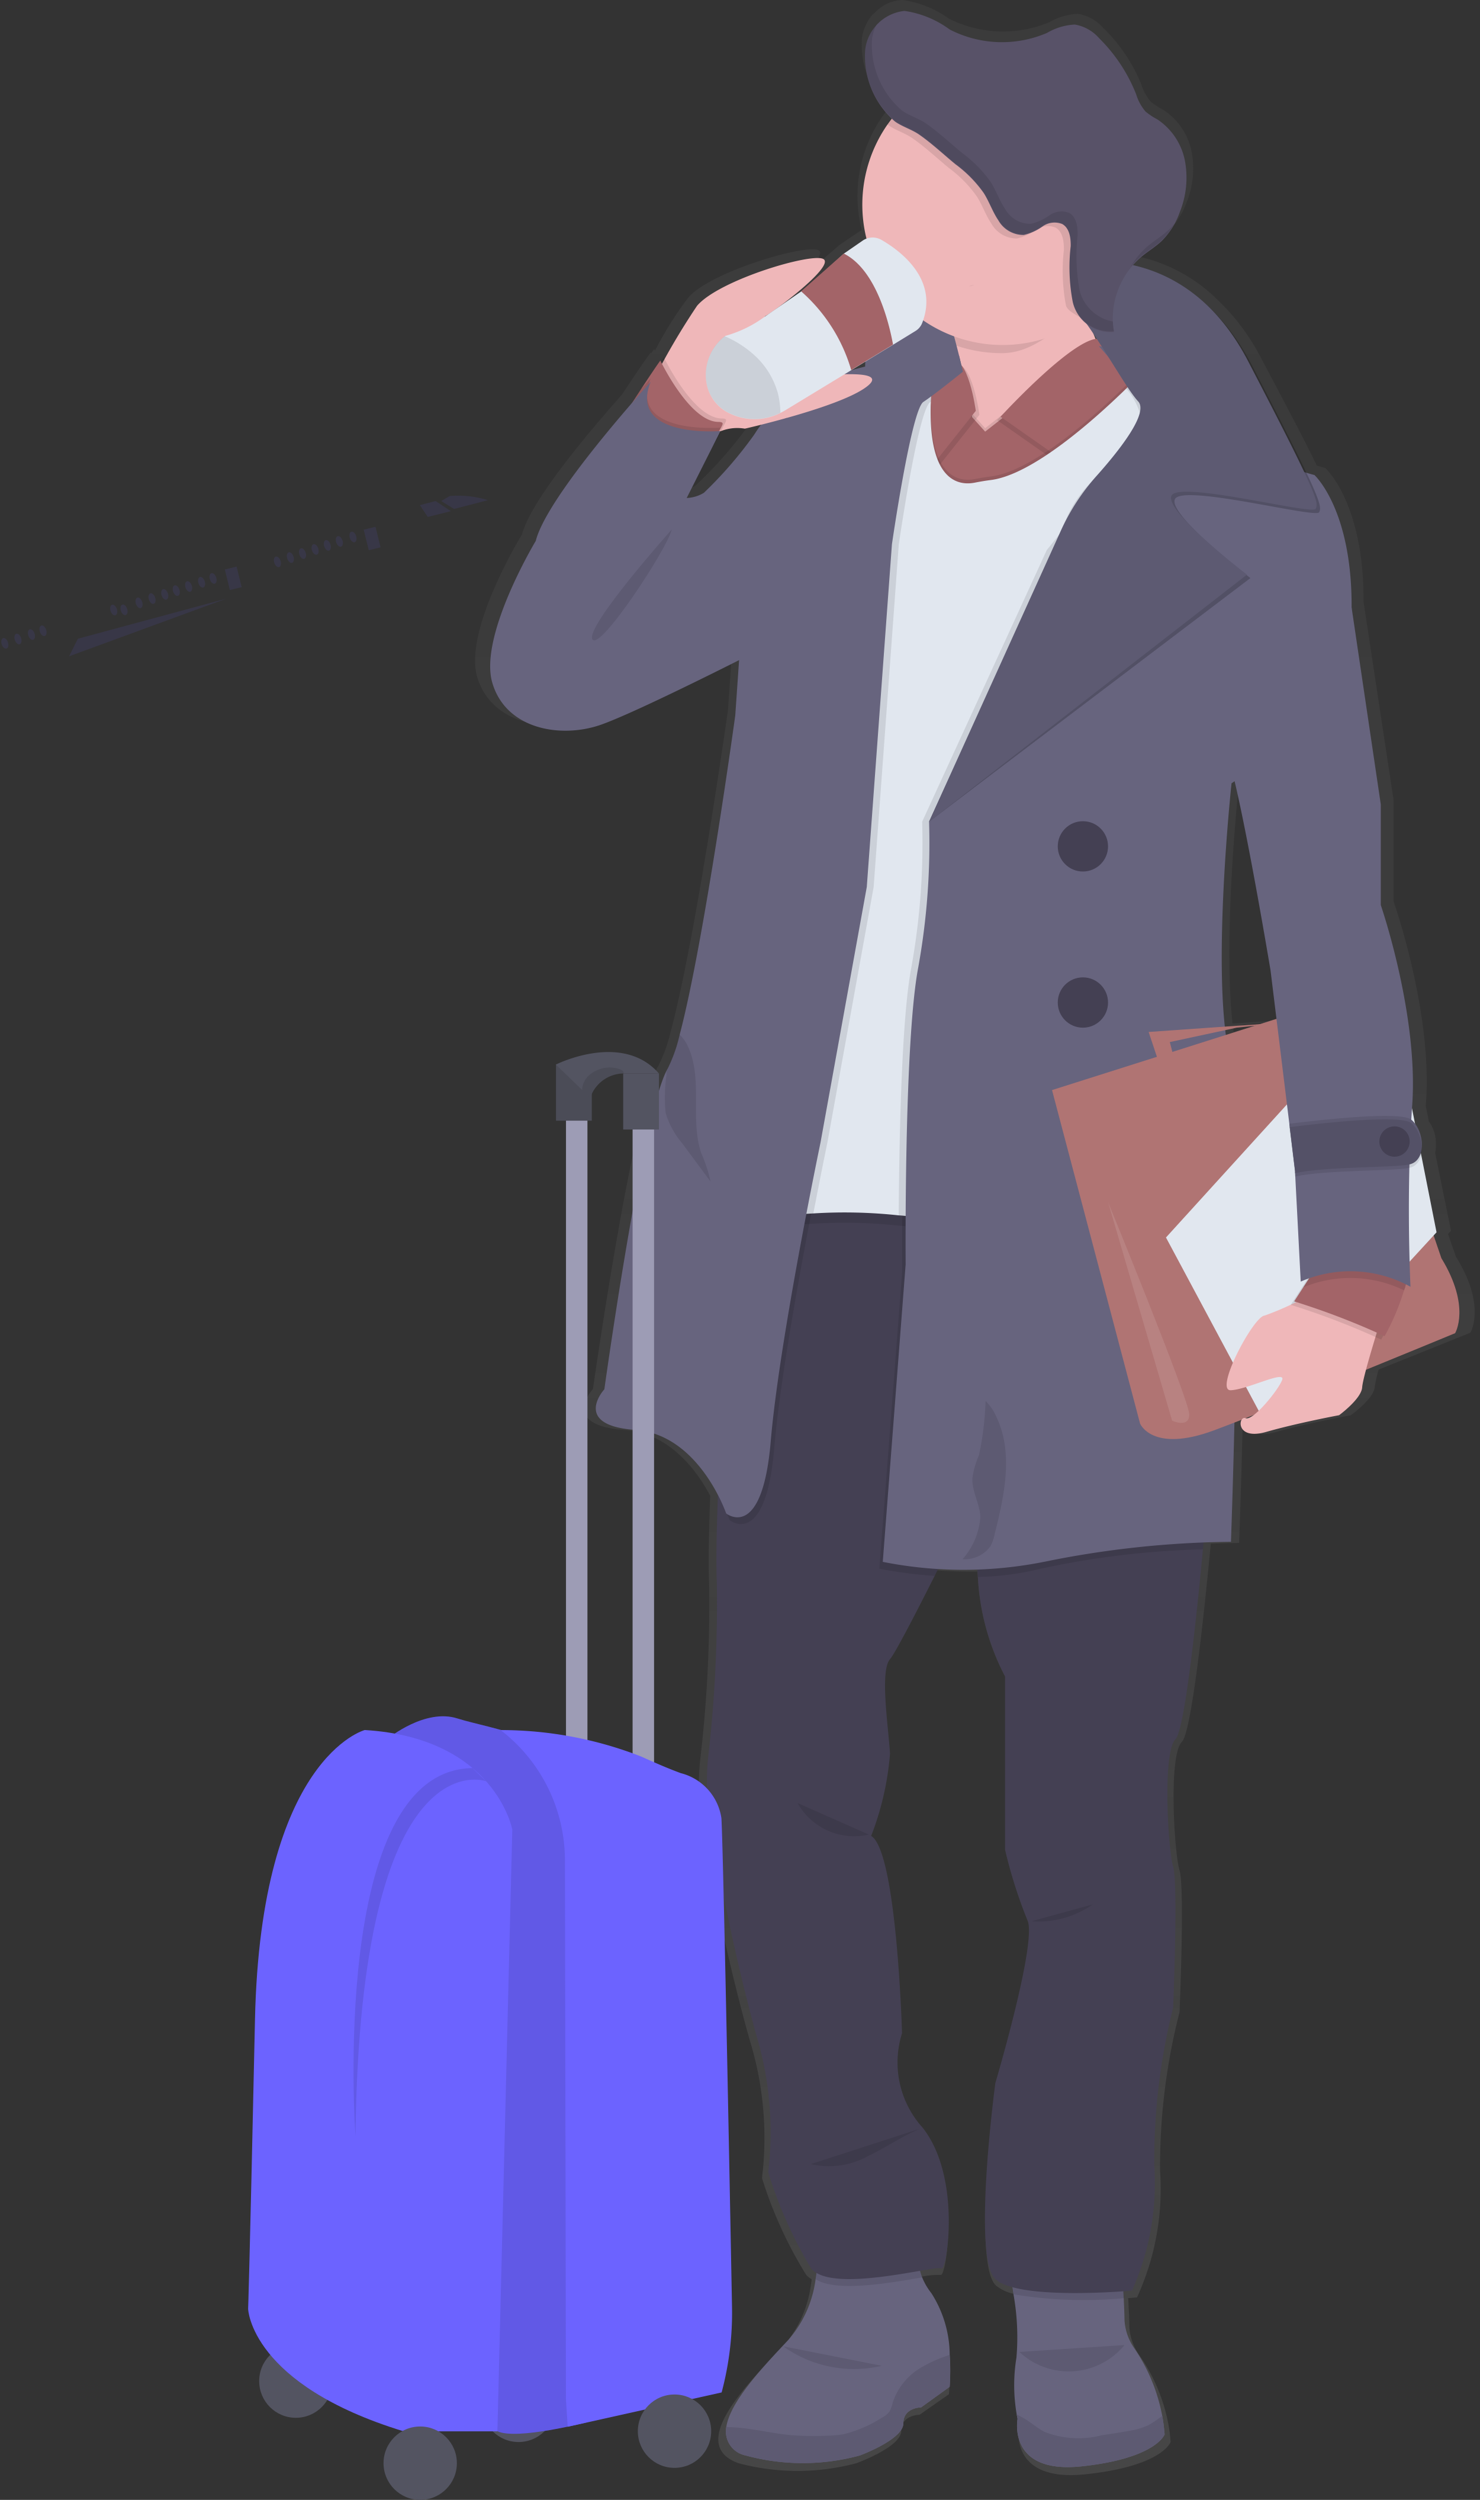 <svg xmlns="http://www.w3.org/2000/svg" xmlns:xlink="http://www.w3.org/1999/xlink" width="77" height="130" viewBox="0 0 77 130">
  <rect x="0" y="0" width="77" height="130" fill="#333333" stroke="none"/>
  <defs>
    <linearGradient id="linear-gradient" x1="0.5" y1="1" x2="0.5" gradientUnits="objectBoundingBox">
      <stop offset="0" stop-color="gray" stop-opacity="0.251"/>
      <stop offset="0.54" stop-color="gray" stop-opacity="0.122"/>
      <stop offset="1" stop-color="gray" stop-opacity="0.102"/>
    </linearGradient>
    <clipPath id="clip-single_trip">
      <rect width="77" height="130"/>
    </clipPath>
  </defs>
  <g id="single_trip" data-name="single – trip" clip-path="url(#clip-single_trip)">
    <rect width="77" height="130" fill="none"/>
    <g id="Group_1309" data-name="Group 1309" transform="translate(-256.963 -39.229)">
      <ellipse id="Ellipse_29" data-name="Ellipse 29" cx="0.171" cy="0.286" rx="0.171" ry="0.286" transform="translate(256.963 72.466) rotate(-18.22)" fill="#6c63ff" opacity="0.1"/>
      <ellipse id="Ellipse_30" data-name="Ellipse 30" cx="0.171" cy="0.286" rx="0.171" ry="0.286" transform="translate(257.646 72.241) rotate(-18.22)" fill="#6c63ff" opacity="0.1"/>
      <ellipse id="Ellipse_31" data-name="Ellipse 31" cx="0.171" cy="0.286" rx="0.171" ry="0.286" transform="translate(258.949 71.812) rotate(-18.22)" fill="#6c63ff" opacity="0.1"/>
      <ellipse id="Ellipse_32" data-name="Ellipse 32" cx="0.171" cy="0.286" rx="0.171" ry="0.286" transform="translate(262.627 70.733) rotate(-18.22)" fill="#6c63ff" opacity="0.1"/>
      <ellipse id="Ellipse_33" data-name="Ellipse 33" cx="0.171" cy="0.286" rx="0.171" ry="0.286" transform="translate(263.164 70.723) rotate(-18.072)" fill="#6c63ff" opacity="0.1"/>
      <ellipse id="Ellipse_34" data-name="Ellipse 34" cx="0.171" cy="0.286" rx="0.171" ry="0.286" transform="translate(263.946 70.362) rotate(-18.22)" fill="#6c63ff" opacity="0.1"/>
      <ellipse id="Ellipse_35" data-name="Ellipse 35" cx="0.171" cy="0.286" rx="0.171" ry="0.286" transform="translate(264.621 70.139) rotate(-18.22)" fill="#6c63ff" opacity="0.1"/>
      <ellipse id="Ellipse_36" data-name="Ellipse 36" cx="0.171" cy="0.286" rx="0.171" ry="0.286" transform="translate(265.283 69.921) rotate(-18.22)" fill="#6c63ff" opacity="0.1"/>
      <ellipse id="Ellipse_37" data-name="Ellipse 37" cx="0.171" cy="0.286" rx="0.171" ry="0.286" transform="translate(265.882 69.724) rotate(-18.22)" fill="#6c63ff" opacity="0.1"/>
      <ellipse id="Ellipse_38" data-name="Ellipse 38" cx="0.171" cy="0.286" rx="0.171" ry="0.286" transform="translate(266.526 69.512) rotate(-18.22)" fill="#6c63ff" opacity="0.1"/>
      <ellipse id="Ellipse_39" data-name="Ellipse 39" cx="0.171" cy="0.286" rx="0.171" ry="0.286" transform="translate(267.199 69.29) rotate(-18.22)" fill="#6c63ff" opacity="0.1"/>
      <ellipse id="Ellipse_40" data-name="Ellipse 40" cx="0.171" cy="0.286" rx="0.171" ry="0.286" transform="translate(267.797 69.093) rotate(-18.22)" fill="#6c63ff" opacity="0.1"/>
      <ellipse id="Ellipse_41" data-name="Ellipse 41" cx="0.171" cy="0.286" rx="0.171" ry="0.286" transform="translate(271.145 68.229) rotate(-18.22)" fill="#6c63ff" opacity="0.1"/>
      <ellipse id="Ellipse_42" data-name="Ellipse 42" cx="0.171" cy="0.286" rx="0.171" ry="0.286" transform="translate(272.451 67.799) rotate(-18.22)" fill="#6c63ff" opacity="0.1"/>
      <ellipse id="Ellipse_43" data-name="Ellipse 43" cx="0.171" cy="0.286" rx="0.171" ry="0.286" transform="translate(273.105 67.584) rotate(-18.22)" fill="#6c63ff" opacity="0.1"/>
      <ellipse id="Ellipse_44" data-name="Ellipse 44" cx="0.171" cy="0.286" rx="0.171" ry="0.286" transform="translate(273.742 67.374) rotate(-18.22)" fill="#6c63ff" opacity="0.1"/>
      <ellipse id="Ellipse_45" data-name="Ellipse 45" cx="0.171" cy="0.286" rx="0.171" ry="0.286" transform="translate(274.367 67.167) rotate(-18.22)" fill="#6c63ff" opacity="0.1"/>
      <ellipse id="Ellipse_46" data-name="Ellipse 46" cx="0.171" cy="0.286" rx="0.171" ry="0.286" transform="translate(275.076 66.936) rotate(-18.22)" fill="#6c63ff" opacity="0.1"/>
      <ellipse id="Ellipse_47" data-name="Ellipse 47" cx="0.171" cy="0.286" rx="0.171" ry="0.286" transform="translate(271.819 68.006) rotate(-18.22)" fill="#6c63ff" opacity="0.1"/>
      <ellipse id="Ellipse_48" data-name="Ellipse 48" cx="0.171" cy="0.286" rx="0.171" ry="0.286" transform="translate(258.348 72.01) rotate(-18.22)" fill="#6c63ff" opacity="0.1"/>
      <rect id="Rectangle_146" data-name="Rectangle 146" width="0.632" height="1.101" transform="matrix(0.971, -0.24, 0.24, 0.971, 268.659, 68.844)" fill="#6c63ff" opacity="0.1"/>
      <rect id="Rectangle_147" data-name="Rectangle 147" width="0.632" height="1.101" transform="matrix(0.971, -0.24, 0.24, 0.971, 275.885, 66.774)" fill="#6c63ff" opacity="0.1"/>
      <path id="Path_6659" data-name="Path 6659" d="M380.2,185.21l-.814.214.407.614,1.207-.3Z" transform="translate(-100.576 -119.927)" fill="#6c63ff" opacity="0.1"/>
      <path id="Path_6660" data-name="Path 6660" d="M508.427,224.583l-1.76.459-.668-.414.444-.261A5.239,5.239,0,0,1,508.427,224.583Z" transform="translate(-226.081 -159.344)" fill="#6c63ff" opacity="0.1"/>
      <path id="Path_6662" data-name="Path 6662" d="M285.3,213.63l-7.734,2.088-.457.914Z" transform="translate(-16.551 -143.274)" fill="#6c63ff" opacity="0.1"/>
      <path id="Path_6670" data-name="Path 6670" d="M566.878,145.29l-.416-1.192.155-.164-.823-4.055a1.522,1.522,0,0,0,.034-.435,1.859,1.859,0,0,0-.357-1.19l-.164-.8a.985.985,0,0,1,.012-.191c.337-4.735-1.688-10.461-1.688-10.461v-5.269l-1.563-10.309h0c.03-5.156-1.994-6.961-1.994-6.961s-.166-.039-.436-.121c-.536-1.108-1.448-2.856-2.939-5.663a11.158,11.158,0,0,0-2.142-2.877,8.475,8.475,0,0,0-4.225-2.34,3.935,3.935,0,0,1,.448-.43c.357-.287.753-.518,1.087-.826a4.054,4.054,0,0,0,.989-1.533,4.725,4.725,0,0,0,.269-2.652,3.374,3.374,0,0,0-1.489-2.188,3.653,3.653,0,0,1-.628-.409,2.486,2.486,0,0,1-.505-.912,8.538,8.538,0,0,0-1.985-2.936,2.192,2.192,0,0,0-1.307-.728,3.335,3.335,0,0,0-1.5.439A6.263,6.263,0,0,1,540.5,80.9a5.442,5.442,0,0,0-2.424-.973,2.084,2.084,0,0,0-1.546.794c.016-.034.03-.068.048-.1a2.543,2.543,0,0,0-.612,1.287v.048a4.62,4.62,0,0,0,1.389,3.605c-.077.1-.153.193-.225.293a7.232,7.232,0,0,0-1.169,6.045.971.971,0,0,0-.134.073l-1.007.682-2.292,1.981-1.025.693c1.071-.789,2.606-2.074,2.238-2.368-.507-.405-5.629,1.071-6.8,2.44a18.364,18.364,0,0,0-1.737,2.763l-.041-.079c-.048.064-.1.141-.161.223l-.023-.043c-.239.321-.616.871-1.033,1.494-.152.225-.309.46-.464.7-1.622,1.822-4.74,5.494-5.192,7.257,0,0-3.068,4.974-2.331,7.432s3.712,2.938,5.86,2.188c1.533-.535,5.335-2.368,7.382-3.373l-.2,2.895s-1.674,11.894-2.982,16.72a7.776,7.776,0,0,1-.637,1.771,1.194,1.194,0,0,0-.07.127c-1.324,2.522-3.336,16.688-3.336,16.688s-1.785,1.888,1.656,2.129c2.37.164,3.791,2.183,4.444,3.42v.027c-.07,1.894-.1,3.509-.057,4.524a68.461,68.461,0,0,1-.462,9.169,11.333,11.333,0,0,0,.1,3.193A99.412,99.412,0,0,0,530.127,186a17.226,17.226,0,0,1,.644,7.193,21.9,21.9,0,0,0,2.3,5.035,1.042,1.042,0,0,0,.287.227c-.014.109-.029.22-.048.332a6,6,0,0,1-1.462,3.181c-1.306,1.358-3.118,3.213-3.33,4.562-.1.65.164,1.182,1.03,1.492a11.915,11.915,0,0,0,6.136,0s2.331-.839,2.331-1.678.951-.839.951-.839l1.533-1.071a11.628,11.628,0,0,0,0-1.665,5.964,5.964,0,0,0-.987-3.243,3.408,3.408,0,0,1-.491-.825,3.318,3.318,0,0,1-.116-.339,4.445,4.445,0,0,1,1.16-.132c.277.178,1.1-4.765-1.012-7.373a5,5,0,0,1-1.1-4.946s-.277-9.531-1.656-10.339a14.939,14.939,0,0,0,1.012-4.316c-.091-1.439-.552-4.316,0-4.946.26-.3,1.333-2.32,2.385-4.358.062-.12.125-.239.178-.357.648.045,1.362.071,2.106.057.009.118.02.236.03.357a12.391,12.391,0,0,0,1.46,5.2v9.081a24.781,24.781,0,0,0,1.2,3.687c.552,1.08-1.717,8.54-1.717,8.54s-1.26,9.126,0,10.272a2.215,2.215,0,0,0,.921.428c.02.123.038.248.055.375a12.234,12.234,0,0,1,.157,3.313,8.77,8.77,0,0,0,.014,2.973c.027.15.046.232.046.232s-.582,2.907,3.438,2.49,4.448-1.679,4.448-1.679a1.01,1.01,0,0,0-.009-.112,7.6,7.6,0,0,0-.114-.855,9.265,9.265,0,0,0-1.487-3.525,2.8,2.8,0,0,1-.536-1.5c0-.357-.023-.746-.043-1.135,0-.12-.012-.239-.02-.357.289-.02.462-.036.462-.036a13.557,13.557,0,0,0,1.2-6.564,32.236,32.236,0,0,1,1.012-8.271s.277-6.473,0-7.373-.584-5.988.123-6.681c.489-.48,1.125-6.377,1.469-9.949.012-.121.023-.239.034-.357.9-.036,1.473-.041,1.473-.041s.1-2.643.187-6.247l.391-.148c-.168.27.012,1,1.315.634,1.68-.471,3.912-.876,3.912-.876s1.2-.855,1.249-1.462a6.816,6.816,0,0,1,.207-.917c2.618-1.044,4.771-1.915,4.771-1.915S568.473,147.837,566.878,145.29Zm-9.172-15.076.318,2.538-.892.275-1.879.128c-.523-4.749.357-12.742.357-12.742l.159-.1C556.562,123.517,557.706,130.214,557.706,130.214Zm-9.383-33.088c-.039-.091-.077-.178-.116-.286l.179.275A.479.479,0,0,0,548.323,97.125Zm6.989,36.467-.032-.252.616-.13.973-.1Zm-19.349-35.02c-.262.062-.535.13-.794.207l.046-.027.764-.455a2.2,2.2,0,0,0-.016.266Zm-8.658,6.614a1.962,1.962,0,0,1-.921.27l1.41-2.731a6.931,6.931,0,0,0,.441-.771,2.358,2.358,0,0,1,1.271-.127s.341-.077.867-.205a5.666,5.666,0,0,0-.339.478A21.523,21.523,0,0,1,527.305,105.187Zm29.078,48.482h0l.443-.17C556.636,153.638,556.478,153.711,556.383,153.67Z" transform="translate(-234.164 -40.7)" fill="url(#linear-gradient)"/>
      <path id="Path_6671" data-name="Path 6671" d="M634.982,163.43c-.568.334-.585,1.76-.5,2.9.063.837.179,1.522.179,1.522l-3.693,8.978a68.749,68.749,0,0,1-1.39-9.252,2.118,2.118,0,0,1,.1-.664C630.333,164.86,633.953,163.71,634.982,163.43Z" transform="translate(-327.604 -109.298)" fill="#67647e"/>
      <path id="Path_6672" data-name="Path 6672" d="M660.123,163s-.1.023-.273.071A.536.536,0,0,1,660.123,163Z" transform="translate(-352.472 -108.945)" fill="#67647e"/>
      <path id="Path_6673" data-name="Path 6673" d="M600.646,737.43l-1.487,1.071s-.923,0-.923.833-2.26,1.665-2.26,1.665a11.307,11.307,0,0,1-5.951,0,1.275,1.275,0,0,1-1-1.481c.205-1.344,1.963-3.181,3.229-4.528a5.973,5.973,0,0,0,1.417-3.156,9.426,9.426,0,0,0,.1-2.258l5.444-.387a3.6,3.6,0,0,0,0,2.551,3.314,3.314,0,0,0,.477.817,6.033,6.033,0,0,1,.957,3.213A11.761,11.761,0,0,1,600.646,737.43Z" transform="translate(-294.275 -574.081)" fill="#67647e"/>
      <path id="Path_6674" data-name="Path 6674" d="M678.507,743.185s-.416,1.249-4.314,1.667-3.339-2.47-3.339-2.47-.02-.082-.045-.23a8.879,8.879,0,0,1-.014-2.952,12.619,12.619,0,0,0-.152-3.288c-.2-1.438-.473-2.722-.473-2.722l6.04.446s.105,1.23.166,2.472c.02.387.036.775.041,1.128a2.818,2.818,0,0,0,.521,1.49,9.311,9.311,0,0,1,1.442,3.5,7.983,7.983,0,0,1,.111.85C678.5,743.151,678.507,743.185,678.507,743.185Z" transform="translate(-360.95 -577.367)" fill="#67647e"/>
      <path id="Path_6675" data-name="Path 6675" d="M600.646,767.753l-1.487,1.071s-.923,0-.923.833-2.26,1.665-2.26,1.665a11.307,11.307,0,0,1-5.951,0,1.275,1.275,0,0,1-1-1.481c.08,0,.157.011.221.012,1.06.034,2.092.319,3.147.414a15.644,15.644,0,0,0,1.806.029,6.313,6.313,0,0,0,.892-.07,6.515,6.515,0,0,0,2.013-.859,1.141,1.141,0,0,0,.4-.314,1.535,1.535,0,0,0,.178-.478,3.317,3.317,0,0,1,1.574-1.878,6.858,6.858,0,0,1,1.387-.6A11.761,11.761,0,0,1,600.646,767.753Z" transform="translate(-294.275 -604.403)" fill="#67647e"/>
      <path id="Path_6676" data-name="Path 6676" d="M681.448,784.433s-.416,1.249-4.314,1.667-3.339-2.47-3.339-2.47-.02-.082-.045-.23c.179.093.33.179.4.218.357.209.676.5,1.048.691a4.828,4.828,0,0,0,2.97.178c.473-.071.946-.143,1.417-.23a3.584,3.584,0,0,0,1.037-.307,6.19,6.19,0,0,0,.7-.475,7.972,7.972,0,0,1,.111.85C681.444,784.4,681.448,784.433,681.448,784.433Z" transform="translate(-363.891 -618.616)" fill="#67647e"/>
      <path id="Path_6677" data-name="Path 6677" d="M600.646,767.753l-1.487,1.071s-.923,0-.923.833-2.26,1.665-2.26,1.665a11.307,11.307,0,0,1-5.951,0,1.275,1.275,0,0,1-1-1.481c.08,0,.157.011.221.012,1.06.034,2.092.319,3.147.414a15.644,15.644,0,0,0,1.806.029,6.313,6.313,0,0,0,.892-.07,6.515,6.515,0,0,0,2.013-.859,1.141,1.141,0,0,0,.4-.314,1.535,1.535,0,0,0,.178-.478,3.317,3.317,0,0,1,1.574-1.878,6.858,6.858,0,0,1,1.387-.6A11.761,11.761,0,0,1,600.646,767.753Z" transform="translate(-294.275 -604.403)" opacity="0.1"/>
      <path id="Path_6678" data-name="Path 6678" d="M681.448,784.433s-.416,1.249-4.314,1.667-3.339-2.47-3.339-2.47-.02-.082-.045-.23c.179.093.33.179.4.218.357.209.676.5,1.048.691a4.828,4.828,0,0,0,2.97.178c.473-.071.946-.143,1.417-.23a3.584,3.584,0,0,0,1.037-.307,6.19,6.19,0,0,0,.7-.475,7.972,7.972,0,0,1,.111.85C681.444,784.4,681.448,784.433,681.448,784.433Z" transform="translate(-363.891 -618.616)" opacity="0.1"/>
      <path id="Path_6679" data-name="Path 6679" d="M620.694,729.19a3.6,3.6,0,0,0,0,2.551c-1.562.266-4.473.8-5.544.095a9.429,9.429,0,0,0,.1-2.258Z" transform="translate(-315.75 -574.081)" opacity="0.1"/>
      <path id="Path_6680" data-name="Path 6680" d="M676.436,736.108a22.378,22.378,0,0,1-5.733-.2c-.2-1.438-.473-2.722-.473-2.722l6.04.446S676.371,734.866,676.436,736.108Z" transform="translate(-360.999 -577.367)" opacity="0.1"/>
      <path id="Path_6681" data-name="Path 6681" d="M609.484,416.545s-.093,1.115-.241,2.677c-.334,3.545-.949,9.4-1.428,9.874-.685.687-.387,5.738-.12,6.631s0,7.318,0,7.318a32.67,32.67,0,0,0-.982,8.21,13.7,13.7,0,0,1-1.16,6.515s-5.89.535-7.109-.6,0-10.195,0-10.195,2.2-7.407,1.665-8.478a24.935,24.935,0,0,1-1.16-3.659v-9.013a12.616,12.616,0,0,1-1.415-5.165,27.175,27.175,0,0,1-.012-4.562s-1.108,2.267-2.238,4.508c-1.021,2.026-2.06,4.03-2.32,4.326-.535.625-.089,3.48,0,4.908a15.071,15.071,0,0,1-.981,4.284c1.339.8,1.606,10.263,1.606,10.263a5.049,5.049,0,0,0,1.071,4.908c2.052,2.588,1.249,7.5.982,7.318s-5.711,1.339-6.782,0a21.994,21.994,0,0,1-2.231-5,17.475,17.475,0,0,0-.625-7.139,100.855,100.855,0,0,1-2.4-11.291,11.507,11.507,0,0,1-.1-3.17,69.539,69.539,0,0,0,.448-9.1c-.041-1.008-.013-2.611.055-4.491.23-6.443.926-16.124.926-16.124l4.851-3.268,3.195-2.167.782.12,14.568,2.244.566,7.186Z" transform="translate(-289.696 -299.422)" fill="#444053"/>
      <path id="Path_6682" data-name="Path 6682" d="M592.473,407l-.255,1.4s-2.142,10.263-2.588,15.528-2.32,3.748-2.32,3.748a8.346,8.346,0,0,0-.6-1.278c.23-6.443.926-16.124.926-16.124Z" transform="translate(-292.386 -309.396)" opacity="0.1"/>
      <path id="Path_6683" data-name="Path 6683" d="M658.163,140.521s-9.995,8-8.149,6.395c1.01-.882.323-4.64-.505-7.853-.682-2.65-1.458-4.931-1.458-4.931s8.724-8.162,8.091-1.488a14.292,14.292,0,0,0,.3,5.206C657.049,140.011,658.163,140.521,658.163,140.521Z" transform="translate(-342.778 -81.851)" fill="#efb7b9"/>
      <path id="Path_6684" data-name="Path 6684" d="M653.609,176.94l-6.336,4.953-1.845-2.053s-1.576-.684-1.7.089-.564,5.533.357,5.979a5.779,5.779,0,0,0,3.154.6c1.041-.148,2.2-1.31,2.975-1.756s3.629-2.766,3.629-2.766l1.428-1.992Z" transform="translate(-339.056 -120.397)" opacity="0.1"/>
      <path id="Path_6685" data-name="Path 6685" d="M653.609,177.94l-6.336,4.953-1.845-2.053s-1.576-.684-1.7.089-.564,5.533.357,5.979a5.779,5.779,0,0,0,3.154.6c1.041-.148,2.2-1.31,2.975-1.756s3.629-2.766,3.629-2.766l1.428-1.992Z" transform="translate(-339.056 -121.218)" fill="#a36468"/>
      <path id="Path_6686" data-name="Path 6686" d="M650.785,417.071s-.093,1.115-.241,2.677a44.859,44.859,0,0,0-8.446,1.007,14.656,14.656,0,0,1-3.259.427,27.155,27.155,0,0,1-.013-4.562s-1.108,2.267-2.238,4.508a23.588,23.588,0,0,1-2.879-.373l1.191-15.469s-.039-5.192.157-9.786l14.568,2.244.566,7.186Z" transform="translate(-330.997 -299.948)" opacity="0.1"/>
      <path id="Path_6687" data-name="Path 6687" d="M668.05,183.668s4.328-4.732,5.354-3.98a6.6,6.6,0,0,1,1.69,2.583l-3.52,3.866Z" transform="translate(-359.208 -122.588)" opacity="0.1"/>
      <path id="Path_6688" data-name="Path 6688" d="M669.05,182.668s4.328-4.732,5.354-3.98a6.605,6.605,0,0,1,1.69,2.583l-3.52,3.866Z" transform="translate(-360.03 -121.766)" fill="#a36468"/>
      <path id="Path_6689" data-name="Path 6689" d="M648.94,191.891l2.488-3.132s-.394-2.961-1.306-2.583-1.182,1.894-1.182,1.894Z" transform="translate(-343.509 -127.957)" opacity="0.1"/>
      <path id="Path_6690" data-name="Path 6690" d="M647.88,190.731l2.488-3.132s-.393-2.961-1.306-2.583-1.182,1.894-1.182,1.894Z" transform="translate(-342.638 -127.004)" fill="#a36468"/>
      <path id="Path_6691" data-name="Path 6691" d="M627.433,185.69s-5.124,5.533-8.183,5.9c-.278.034-.553.08-.828.136-.8.157-2.54,0-2.263-4.574l-.387-.81-2.379,1.458-.8,6.543-1.428,16.777L609.05,229.8s6.484-.625,8.3,1.012,2.32-8.924,2.32-8.924l4.967-21.418,5.3-13.773Z" transform="translate(-310.739 -127.585)" opacity="0.1"/>
      <path id="Path_6692" data-name="Path 6692" d="M629.932,190.727l-5.3,13.773-4.967,21.418s-.507,10.559-2.32,8.924a5.578,5.578,0,0,0-2.886-.98,26.169,26.169,0,0,0-4.448-.1c-.593.032-.966.068-.966.068l2.111-18.682,1.428-16.777.8-6.543,2.379-1.458.387.81c0,.12-.013.237-.018.357-.168,4.226,1.5,4.376,2.281,4.223.275-.055.55-.1.828-.136,2.167-.266,5.369-3.116,7.052-4.755.694-.678,1.132-1.149,1.132-1.149Z" transform="translate(-310.739 -130.896)" opacity="0.1"/>
      <path id="Path_6693" data-name="Path 6693" d="M629.932,187.727l-5.3,13.773-4.967,21.418s-.507,10.559-2.32,8.924a5.577,5.577,0,0,0-2.886-.98,26.172,26.172,0,0,0-4.448-.1c-.593.032-.966.068-.966.068l2.111-18.682,1.428-16.777.8-6.543,2.379-1.458.387.81c0,.12-.013.237-.018.357-.168,4.226,1.5,4.376,2.281,4.223.275-.055.55-.1.828-.136,2.167-.266,5.369-3.116,7.052-4.755.694-.678,1.132-1.149,1.132-1.149Z" transform="translate(-310.739 -128.431)" fill="#e1e7ef"/>
      <path id="Path_6694" data-name="Path 6694" d="M616.159,191.195c0,.12-.013.237-.018.357l-.041.029c-.628.414-1.637,7.407-1.637,7.407l-1.308,17.818-2.409,13.3s-.316,1.515-.73,3.68c-.593.032-.966.068-.966.068l2.111-18.681,1.428-16.777.8-6.543,2.379-1.458Z" transform="translate(-310.739 -131.446)" opacity="0.1"/>
      <path id="Path_6695" data-name="Path 6695" d="M570.151,184.333s-1.428,1.157-2.056,1.571-1.637,7.407-1.637,7.407l-1.308,17.818-2.409,13.3s-2.142,10.263-2.588,15.528-2.32,3.748-2.32,3.748-1.4-4.105-4.73-4.342-1.606-2.113-1.606-2.113,1.951-14.059,3.234-16.563a1.135,1.135,0,0,1,.068-.125,7.8,7.8,0,0,0,.618-1.758c1.269-4.79,2.891-16.6,2.891-16.6l1.012-14.635c2.588-4.225,10.63-4.078,10.63-4.078Z" transform="translate(-263.091 -125.775)" fill="#67647e"/>
      <path id="Path_6696" data-name="Path 6696" d="M654.849,187.7l-5.3,13.773-4.967,21.418s-.507,10.559-2.32,8.924a5.578,5.578,0,0,0-2.886-.98c.021-3.63.132-10.145.655-12.883a36.385,36.385,0,0,0,.564-7.585l6.486-14.13s4.878-6.013,4.908-6.873a3.589,3.589,0,0,0-.775-1.526c.694-.678,1.131-1.149,1.131-1.149Z" transform="translate(-335.655 -128.407)" opacity="0.1"/>
      <path id="Path_6697" data-name="Path 6697" d="M634.71,244.018l1.19-15.469s-.089-11.542.655-15.439a36.372,36.372,0,0,0,.564-7.585l6.486-14.13s4.878-6.013,4.908-6.873-2.556-3.721-2.556-3.721,5.649.66,6.393,3.188,4.819,3.511,4.819,3.511,1.963,1.785,1.933,6.9-6.247,9.131-6.247,9.131-1.041,9.638-.148,13.982.118,25.462.118,25.462a50.674,50.674,0,0,0-9.727,1.042A21.442,21.442,0,0,1,634.71,244.018Z" transform="translate(-331.819 -123.568)" fill="#67647e"/>
      <path id="Path_6698" data-name="Path 6698" d="M684.05,374.8l4.58,17.341s.625,1.547,3.837.357,12.554-5.056,12.554-5.056.832-1.369-.714-3.9l-4.671-13.684Z" transform="translate(-372.353 -278.884)" fill="#b07473"/>
      <path id="Path_6699" data-name="Path 6699" d="M596.84,353.473l7.407-8.144,4.73-1.919,1.94,9.793-8.99,9.772Z" transform="translate(-279.215 -249.891)" fill="#e1e7ef"/>
      <path id="Path_6700" data-name="Path 6700" d="M739.7,455.74a14.684,14.684,0,0,1-2.784,1.339c-.582.043-2.629,3.912-1.763,3.882s2.879-1.071,2.677-.535-1.515,2.142-1.9,1.988-.559,1.18,1.071.714,3.793-.869,3.793-.869,1.16-.848,1.2-1.451,1.05-3.771,1.05-3.771Z" transform="translate(-414.161 -349.436)" fill="#efb7b9"/>
      <path id="Path_6701" data-name="Path 6701" d="M563.49,163.077a37.517,37.517,0,0,1,3.045-5.476c1.139-1.36,6.106-2.824,6.6-2.422s-2.5,2.656-3.034,2.945,3.459,2.975,3.541,3.034,3.123-.269,1.562.757-6.179,2.07-6.179,2.07a2.32,2.32,0,0,0-1.785.428C566.349,165.062,563.49,163.077,563.49,163.077Z" transform="translate(-273.31 -102.464)" fill="#efb7b9"/>
      <path id="Path_6702" data-name="Path 6702" d="M759.347,449.017a12.346,12.346,0,0,1-1.01,2.383,38.906,38.906,0,0,0-4.707-1.808l.473-.73.771-1.189s3.8-.825,4.444,0A1.648,1.648,0,0,1,759.347,449.017Z" transform="translate(-429.514 -342.508)" opacity="0.1"/>
      <path id="Path_6703" data-name="Path 6703" d="M760.347,448.017a12.35,12.35,0,0,1-1.01,2.383,38.906,38.906,0,0,0-4.707-1.808l.473-.73.771-1.189s3.8-.825,4.444,0A1.649,1.649,0,0,1,760.347,448.017Z" transform="translate(-430.336 -341.687)" fill="#a36468"/>
      <path id="Path_6704" data-name="Path 6704" d="M559.028,187.721a6.271,6.271,0,0,1-.482.882c-.687,1.083-1.728,2.361-1.728,2.361s-4.059-1.867-4.059-1.949,1.232-2.022,2.233-3.552c.405-.618.771-1.164,1-1.483,0,0,1.515,3.17,3.011,3.191C559.407,187.177,559.191,187.334,559.028,187.721Z" transform="translate(-264.495 -126.18)" opacity="0.1"/>
      <path id="Path_6705" data-name="Path 6705" d="M558.028,188.721a6.271,6.271,0,0,1-.482.882c-.687,1.083-1.728,2.361-1.728,2.361s-4.059-1.867-4.059-1.949,1.232-2.022,2.233-3.552c.405-.618.771-1.164,1-1.483,0,0,1.515,3.17,3.011,3.191C558.407,188.177,558.191,188.334,558.028,188.721Z" transform="translate(-263.674 -127.002)" fill="#a36468"/>
      <path id="Path_6706" data-name="Path 6706" d="M592.311,339.106l-.521-1.562,7.314-.514-2.732.291-3.48.748.268,1.037Z" transform="translate(-275.067 -244.65)" fill="#b07473"/>
      <path id="Path_6707" data-name="Path 6707" d="M762.524,448.017a6.4,6.4,0,0,0-5.244-.155l.771-1.189s3.8-.825,4.444,0A1.648,1.648,0,0,1,762.524,448.017Z" transform="translate(-432.512 -341.687)" opacity="0.1"/>
      <path id="Path_6708" data-name="Path 6708" d="M743.807,273.7c-.018.259-.034.518-.05.775-.045.787-.075,1.567-.095,2.32-.089,3.488.055,6.365.055,6.365a6.471,6.471,0,0,0-5.711-.268l-.293-5.644v-.1l-.3-2.468-.978-7.973s-1.844-11.066-2.409-11.482,4.194-9.37,4.194-9.37l2.434,1.988,1.517,10.232v5.235S744.134,269,743.807,273.7Z" transform="translate(-413.37 -177.016)" fill="#67647e"/>
      <path id="Path_6709" data-name="Path 6709" d="M558.117,192.749l-.571,1.133c-.687,1.083-1.728,2.361-1.728,2.361s-4.059-1.867-4.059-1.949,1.232-2.022,2.233-3.552c.309-.348.5-.553.5-.553C553.3,193.135,558.117,192.749,558.117,192.749Z" transform="translate(-263.674 -131.282)" opacity="0.1"/>
      <path id="Path_6710" data-name="Path 6710" d="M535.69,193.062l-1.665.835a21.211,21.211,0,0,1-2.647,3.064,1.859,1.859,0,0,1-.892.268l1.754-3.48s-4.819.386-3.628-2.559c0,0-5.385,5.89-5.979,8.271,0,0-2.975,4.937-2.261,7.377s3.6,2.915,5.681,2.172,8.478-4.016,8.478-4.016Z" transform="translate(-237.796 -132.103)" fill="#67647e"/>
      <path id="Path_6711" data-name="Path 6711" d="M554.091,234.19s-4.49,5.028-4.134,5.711S553.853,235.2,554.091,234.19Z" transform="translate(-262.176 -167.429)" opacity="0.1"/>
      <path id="Path_6712" data-name="Path 6712" d="M655.1,157.245s6.32-1.9,9.89,4.967,3.689,7.348,3.511,7.675-7.109-1.487-7.5-.684,3.927,4.105,3.927,4.105L648.21,185.981l7.025-14.928a11.246,11.246,0,0,1,1.862-2.868c1.155-1.292,2.734-3.272,2.174-3.882-.493-.535-1.28-1.933-2.344-3.541C656.152,159.583,654.915,158.252,655.1,157.245Z" transform="translate(-342.909 -104.018)" opacity="0.2"/>
      <path id="Path_6713" data-name="Path 6713" d="M654.919,156.245s6.32-1.9,9.89,4.967,3.689,7.348,3.511,7.675-7.109-1.487-7.5-.684,3.927,4.105,3.927,4.105l-16.54,12.851,6.846-15.107a11.246,11.246,0,0,1,1.862-2.868c1.155-1.292,2.734-3.272,2.174-3.882-.493-.535-1.28-1.933-2.343-3.541C655.974,158.583,654.737,157.252,654.919,156.245Z" transform="translate(-342.909 -103.197)" fill="#67647e"/>
      <path id="Path_6714" data-name="Path 6714" d="M654.919,156.245s6.32-1.9,9.89,4.967,3.689,7.348,3.511,7.675-7.109-1.487-7.5-.684,3.927,4.105,3.927,4.105l-16.54,12.851,7.175-15.833a6.273,6.273,0,0,1,1.112-1.676c1.131-1.217,3.234-3.657,2.6-4.348-.493-.535-1.28-1.933-2.344-3.541C655.974,158.583,654.737,157.252,654.919,156.245Z" transform="translate(-342.909 -103.197)" opacity="0.1"/>
      <circle id="Ellipse_53" data-name="Ellipse 53" cx="1.308" cy="1.308" r="1.308" transform="translate(311.995 81.934)" fill="#444053"/>
      <circle id="Ellipse_54" data-name="Ellipse 54" cx="1.308" cy="1.308" r="1.308" transform="translate(311.995 90.055)" fill="#444053"/>
      <path id="Path_6715" data-name="Path 6715" d="M759.47,407.6c-.753.178-4.325.1-5.949.453v-.1l-.3-2.468c1.831-.228,5.811-.662,6.35-.207C760.268,405.875,760.368,407.4,759.47,407.6Z" transform="translate(-429.177 -307.819)" fill="#67647e"/>
      <path id="Path_6716" data-name="Path 6716" d="M759.47,408.6c-.753.178-4.325.1-5.949.453v-.1l-.3-2.468c1.831-.228,5.811-.662,6.35-.207C760.268,406.875,760.368,408.4,759.47,408.6Z" transform="translate(-429.177 -308.641)" opacity="0.1"/>
      <path id="Path_6717" data-name="Path 6717" d="M759.47,407.6c-.753.178-4.325.1-5.949.453v-.1l-.3-2.468c1.831-.228,5.811-.662,6.35-.207C760.268,405.875,760.368,407.4,759.47,407.6Z" transform="translate(-429.177 -307.819)" opacity="0.1"/>
      <circle id="Ellipse_55" data-name="Ellipse 55" cx="0.789" cy="0.789" r="0.789" transform="translate(328.726 97.803)" fill="#444053"/>
      <path id="Path_6718" data-name="Path 6718" d="M700.38,430.19l3.332,11.364s.892.416.892-.327S700.38,430.19,700.38,430.19Z" transform="translate(-385.768 -328.447)" fill="#fff" opacity="0.1"/>
      <path id="Path_6719" data-name="Path 6719" d="M656.11,137.268a7.118,7.118,0,0,1-.659.469c-1.133.714-2.142,1.683-3.586,1.683a7.306,7.306,0,0,1-2.358-.387c-.682-2.65-1.458-4.931-1.458-4.931s8.724-8.162,8.09-1.489C655.917,134.965,655.776,136.086,656.11,137.268Z" transform="translate(-342.778 -81.826)" opacity="0.1"/>
      <path id="Path_6720" data-name="Path 6720" d="M643.027,106.038a7.295,7.295,0,1,1-2.136-5.192A7.328,7.328,0,0,1,643.027,106.038Z" transform="translate(-326.61 -56.129)" fill="#efb7b9"/>
      <path id="Path_6721" data-name="Path 6721" d="M594.378,153.625a.853.853,0,0,1-.343.4l-1.164.714-2.176,1.323-3.443,2.092q-.121.071-.246.134a2.963,2.963,0,0,1-2.611.036,2.142,2.142,0,0,1-1.219-1.521,2.54,2.54,0,0,1,.932-2.5.133.133,0,0,1,.064-.032,6.334,6.334,0,0,0,2.035-1l2.167-1.5,1.935-1.769.978-.676a.912.912,0,0,1,.983-.036C593.278,149.869,595.27,151.37,594.378,153.625Z" transform="translate(-289.443 -97.583)" fill="#e1e7ef"/>
      <path id="Path_6722" data-name="Path 6722" d="M615.7,158.543l-2.176,1.323a8.663,8.663,0,0,0-2.608-4.093l2.22-1.963C614.829,154.647,615.5,157.444,615.7,158.543Z" transform="translate(-312.275 -101.395)" fill="#a36468"/>
      <path id="Path_6723" data-name="Path 6723" d="M587.006,181.874a2.963,2.963,0,0,1-2.611.036,2.142,2.142,0,0,1-1.219-1.521,2.54,2.54,0,0,1,.932-2.5,5.485,5.485,0,0,1,1.481.93,4.162,4.162,0,0,1,1.281,2.017A4.28,4.28,0,0,1,587.006,181.874Z" transform="translate(-289.443 -121.177)" opacity="0.1"/>
      <path id="Path_6724" data-name="Path 6724" d="M649.221,106.039a7.3,7.3,0,0,1-.682,3.089,4.136,4.136,0,0,0-.985,1.563,5,5,0,0,1-1.355,1.362c-.266-.28-.864-.45-.973-.812a9.687,9.687,0,0,1-.105-2.9c0-.432-.061-.942-.441-1.149a1.076,1.076,0,0,0-1.024.125,2.741,2.741,0,0,1-.976.443,1.505,1.505,0,0,1-1.324-.759c-.3-.443-.473-.96-.757-1.414a6.534,6.534,0,0,0-1.472-1.5c-.623-.514-1.228-1.083-1.892-1.544-.4-.277-.871-.405-1.262-.684l-.062-.046a7.328,7.328,0,0,1,13.311,4.232Z" transform="translate(-332.805 -56.13)" opacity="0.1"/>
      <path id="Path_6725" data-name="Path 6725" d="M629.59,85.122a2.3,2.3,0,0,1,2.045-2.013,5.217,5.217,0,0,1,2.351.966,5.937,5.937,0,0,0,5.062.178,3.148,3.148,0,0,1,1.449-.435,2.157,2.157,0,0,1,1.267.714,8.479,8.479,0,0,1,1.922,2.909,2.484,2.484,0,0,0,.489.9,3.3,3.3,0,0,0,.61.405,3.356,3.356,0,0,1,1.442,2.172,4.783,4.783,0,0,1-.262,2.633,4,4,0,0,1-.953,1.528c-.325.305-.714.535-1.055.821a4.212,4.212,0,0,0-1.428,3.905,2.017,2.017,0,0,1-2.142-1.563,9.514,9.514,0,0,1-.105-2.9c0-.432-.061-.942-.441-1.149a1.076,1.076,0,0,0-1.025.125,2.741,2.741,0,0,1-.976.443A1.5,1.5,0,0,1,636.517,94c-.3-.444-.471-.96-.757-1.414a6.5,6.5,0,0,0-1.472-1.5c-.623-.512-1.228-1.083-1.89-1.544-.4-.277-.873-.405-1.264-.684A4.489,4.489,0,0,1,629.59,85.122Z" transform="translate(-327.613 -43.312)" fill="#585268"/>
      <path id="Path_6726" data-name="Path 6726" d="M660.123,163s-.1.023-.273.071A.536.536,0,0,1,660.123,163Z" transform="translate(-352.472 -108.945)" opacity="0.1"/>
      <g id="Group_1275" data-name="Group 1275" transform="translate(301.977 40.491)" opacity="0.1">
        <path id="Path_6727" data-name="Path 6727" d="M640.749,100.859a9.689,9.689,0,0,1-.105-2.9c0-.432-.061-.942-.441-1.149a1.08,1.08,0,0,0-1.024.125,2.774,2.774,0,0,1-.976.443,1.5,1.5,0,0,1-1.324-.757c-.3-.443-.471-.962-.757-1.415a6.606,6.606,0,0,0-1.473-1.5c-.623-.512-1.228-1.083-1.89-1.544-.4-.277-.873-.4-1.264-.684a4.481,4.481,0,0,1-1.547-3.736,2.52,2.52,0,0,1,.236-.735,2.574,2.574,0,0,0-.593,1.278,4.461,4.461,0,0,0,1.547,3.736c.391.28.866.407,1.264.684.662.46,1.267,1.032,1.89,1.544a6.606,6.606,0,0,1,1.472,1.5c.286.453.455.973.757,1.415a1.51,1.51,0,0,0,1.324.757,2.815,2.815,0,0,0,.976-.443,1.1,1.1,0,0,1,1.024-.125,1.22,1.22,0,0,1,.441,1.149,9.471,9.471,0,0,0,.105,2.9,2.006,2.006,0,0,0,2.142,1.563,4.061,4.061,0,0,1-.057-.507A2.2,2.2,0,0,1,640.749,100.859Z" transform="translate(-629.59 -87)"/>
        <path id="Path_6728" data-name="Path 6728" d="M708.865,145.468c-.325.307-.714.535-1.055.821a4.037,4.037,0,0,0-.93,1.124,3.8,3.8,0,0,1,.573-.589c.343-.286.73-.514,1.055-.821a3.528,3.528,0,0,0,.65-.853A3.1,3.1,0,0,1,708.865,145.468Z" transform="translate(-693.085 -134.771)"/>
      </g>
      <path id="Path_6729" data-name="Path 6729" d="M658.8,490.894a4.677,4.677,0,0,0-.341,1.174c-.043.7.382,1.342.412,2.04a3.707,3.707,0,0,1-.928,2.2,1.654,1.654,0,0,0,1.453-.675,2.257,2.257,0,0,0,.209-.587c.505-2.015,1-4.219.118-6.1a2.745,2.745,0,0,0-.58-.871A15.783,15.783,0,0,1,658.8,490.894Z" transform="translate(-350.903 -375.996)" opacity="0.1"/>
      <path id="Path_6730" data-name="Path 6730" d="M573.5,389.024l-1.483-2a4.324,4.324,0,0,1-.855-1.574,8.042,8.042,0,0,1,.045-1.963v-.223a1.159,1.159,0,0,1,.068-.125,7.8,7.8,0,0,0,.618-1.758,2.144,2.144,0,0,1,.493.759c.691,1.685.052,3.662.623,5.39A7.709,7.709,0,0,1,573.5,389.024Z" transform="translate(-279.568 -288.348)" opacity="0.1"/>
      <path id="Path_6731" data-name="Path 6731" d="M605.67,763.55a6.327,6.327,0,0,0,5.13,1.015" transform="translate(-307.962 -602.308)" opacity="0.1"/>
      <path id="Path_6732" data-name="Path 6732" d="M674.53,763.557A3.759,3.759,0,0,0,680,763.2" transform="translate(-364.532 -602.021)" opacity="0.1"/>
      <path id="Path_6733" data-name="Path 6733" d="M613.587,606.909a3.377,3.377,0,0,1-3.707-1.638" transform="translate(-311.421 -472.278)" opacity="0.1"/>
      <path id="Path_6734" data-name="Path 6734" d="M678.05,635.694a4.927,4.927,0,0,0,3.186-.875" transform="translate(-367.423 -496.554)" opacity="0.1"/>
      <path id="Path_6735" data-name="Path 6735" d="M619.436,700.12c-.951.386-1.8.989-2.727,1.428a4.182,4.182,0,0,1-2.979.419" transform="translate(-314.583 -550.199)" opacity="0.1"/>
      <rect id="Rectangle_148" data-name="Rectangle 148" width="1.116" height="34.054" transform="translate(286.41 97.121)" fill="#9d9cb5"/>
      <rect id="Rectangle_149" data-name="Rectangle 149" width="1.117" height="34.054" transform="translate(289.875 97.121)" fill="#9d9cb5"/>
      <circle id="Ellipse_56" data-name="Ellipse 56" cx="1.908" cy="1.908" r="1.908" transform="translate(282.034 162.405)" fill="#535461"/>
      <path id="Path_6736" data-name="Path 6736" d="M490.71,581.114s1.9-1.547,3.57-1.012,6.008,1.071,6.782,3.807,0,32.781,0,32.781-3.7.96-4.7.477-.892-5-.892-5l-.3-26.645Z" transform="translate(-213.52 -451.509)" fill="#6c63ff"/>
      <path id="Path_6737" data-name="Path 6737" d="M490.71,581.114s1.9-1.547,3.57-1.012,6.008,1.071,6.782,3.807,0,32.781,0,32.781-3.7.96-4.7.477-.892-5-.892-5l-.3-26.645Z" transform="translate(-213.52 -451.509)" opacity="0.1"/>
      <path id="Path_6738" data-name="Path 6738" d="M534.8,618.445l-8.008,1.785L526.7,618.8l-.052-28.034A8.544,8.544,0,0,0,523.3,584h0a20.08,20.08,0,0,1,7.318,1.378c.678.305,1.358.605,2.056.862a2.841,2.841,0,0,1,2.115,2.342c.1,1.749.432,19.076.551,25.383A16.024,16.024,0,0,1,534.8,618.445Z" transform="translate(-240.293 -454.803)" fill="#6c63ff"/>
      <rect id="Rectangle_150" data-name="Rectangle 150" width="1.86" height="2.915" transform="translate(285.891 94.592)" fill="#535461"/>
      <rect id="Rectangle_151" data-name="Rectangle 151" width="1.86" height="2.915" transform="translate(285.891 94.592)" opacity="0.1"/>
      <rect id="Rectangle_152" data-name="Rectangle 152" width="1.86" height="2.915" transform="translate(289.386 95.052)" fill="#535461"/>
      <path id="Path_6739" data-name="Path 6739" d="M544.772,387.574h-1.865a1.849,1.849,0,0,0-1.637,1.085c-.027.057-.052.116-.075.178l-.411-.4-.853-.825-.521-.5S542.853,385.374,544.772,387.574Z" transform="translate(-253.528 -292.522)" fill="#535461"/>
      <circle id="Ellipse_57" data-name="Ellipse 57" cx="1.908" cy="1.908" r="1.908" transform="translate(290.148 163.749)" fill="#535461"/>
      <circle id="Ellipse_58" data-name="Ellipse 58" cx="1.908" cy="1.908" r="1.908" transform="translate(270.447 161.145)" fill="#535461"/>
      <path id="Path_6740" data-name="Path 6740" d="M455.778,584s-5.415,1.428-5.711,15.053-.357,15.051-.357,15.051.118,3.927,8.091,6.366h4.878l.775-31.295S462.561,584.409,455.778,584Z" transform="translate(-179.838 -454.805)" fill="#6c63ff"/>
      <path id="Path_6741" data-name="Path 6741" d="M480.533,614.223s-1.387-19.051,6.09-19.133l.7.682S480.777,593.4,480.533,614.223Z" transform="translate(-205.076 -463.915)" opacity="0.1"/>
      <circle id="Ellipse_59" data-name="Ellipse 59" cx="1.908" cy="1.908" r="1.908" transform="translate(276.917 165.413)" fill="#535461"/>
      <path id="Path_6742" data-name="Path 6742" d="M549.25,391.27a.025.025,0,0,1,0,.011h-.027a1.849,1.849,0,0,0-1.637,1.085c-.027.057-.052.116-.075.179l-.411-.4a.689.689,0,0,1,0-.105,1.071,1.071,0,0,1,.4-.7,1.606,1.606,0,0,1,1.551-.28C549.16,391.1,549.269,391.17,549.25,391.27Z" transform="translate(-259.844 -296.229)" opacity="0.1"/>
    </g>
  </g>
</svg>
